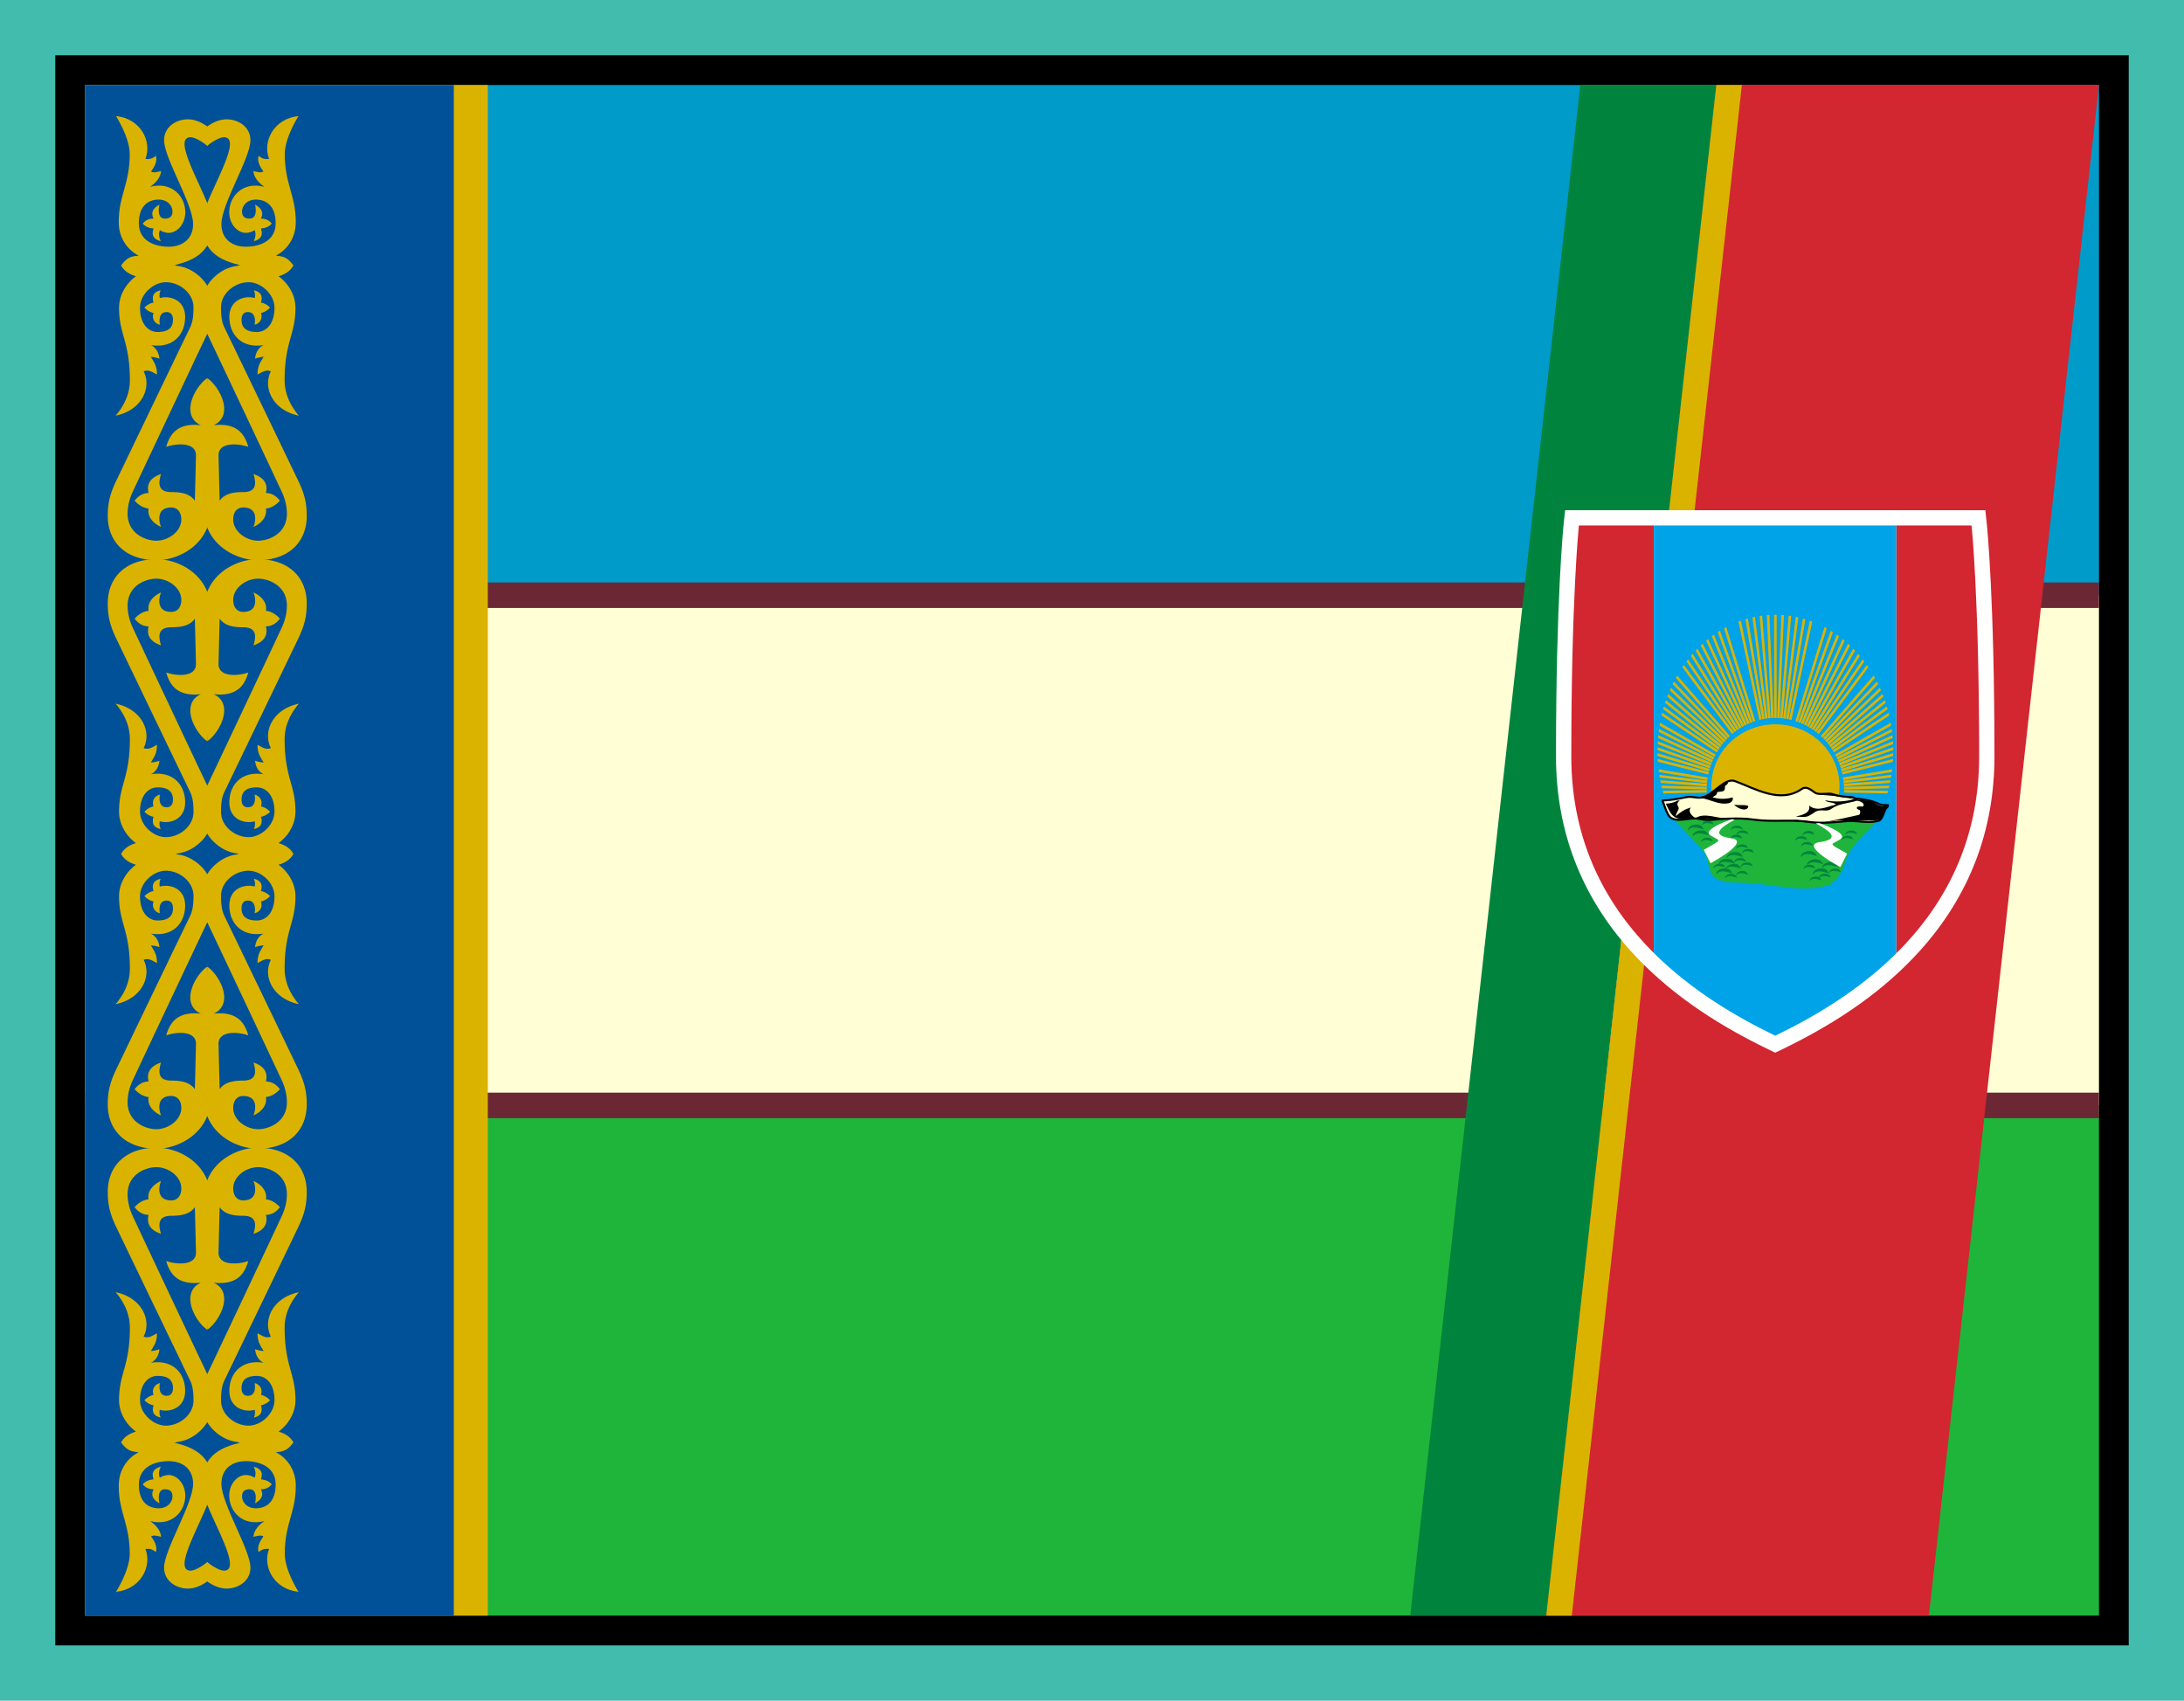 <?xml version="1.0" encoding="UTF-8"?>
<svg xmlns="http://www.w3.org/2000/svg" xmlns:xlink="http://www.w3.org/1999/xlink" viewBox="0 0 256.859 200"
  x="9118.506" y="7000">
  <!-- Blazon: -->
  <!-- 北部邦旗 -->
  <style type="text/css">
    /* 紋章基本色銀 */
    .argent {
      fill: #ffffff;
    }

    /* 紋章基本色金 */
    .or {
      fill: #dab300;
    }

    /* 紋章基本色赤 */
    /* 首長家の林檎の実色 */
    .gules {
      fill: #d22630;
    }

    /* 紋章基本色緑 */
    /* 首長家の林檎の葉色 */
    .vert {
      fill: #00843d;
    }

    /* 紋章基本色黒 */
    .sable {
      fill: black;
    }

    /* 枠色：宰相家たる碧雲氏を表す碧色 */
    .grue {
      fill: #42bcac;
    }

    /* 民族の起源を象徴する天空を表す水色 */
    .sky1 {
      fill: #00a2e8;
    }

    .sky2 {
      fill: #009bc9;
    }

    /* 豊かな自然を象徴する草原を表す黄緑色 */
    .prairie {
      fill: #1eb53a;
    }

    /* 山岳の石肌を表す薄褐色 */
    .mountain {
      fill: #fffed5;
    }

    /* 豊かな食糧を象徴する牧畜の肉を表す褐赤色 */
    .meats {
      fill: #6c2735;
    }

    /* 革新性を象徴する藍色 */
    .indigo {
      fill: #005197;
    }
  </style>
  <g class="backside">
    <path d="M0,0 l256.859,0 l0,200 l-256.859,0
  z" class="grue" />
    <path d="M0,0 m6.5,6.5 l243.859,0 l0,187 l-243.859,0
  z" class="sable" />
    <path d="M10,10 l236.859,0 l0,60 l-236.859,0
  z" class="sky2" />
    <path d="M10,10 m0,60 l236.859,0 l0,60 l-236.859,0
  z" class="mountain" />
    <path d="M10,10 m0,120 l236.859,0 l0,60 l-236.859,0
  z" class="prairie" />
    <path d="M10,10 m0,58.5 l236.859,0 l0,3 l-236.859,0
  z" class="meats" />
    <path d="M10,10 m0,118.5 l236.859,0 l0,3 l-236.859,0
  z" class="meats" />
  </g>
  <g class="band">
    <path d="M10,10 m236.859,0 l-20,180 l-45,0 l20,-180 z" class="gules" />
    <path d="M10,10 m-45,0 m236.859,0 l-20,180 l-16,0 l20,-180 z" class="vert" />
    <path d="M10,10 m-42,0 m236.859,0 l-20,180 l-3,0 l20,-180 z" class="or" />
    <g class="coa" transform="translate(183,60) scale(0.2) ">
      <g>
        <path class="argent"
          d="M 252.479,0 H 244.376 128.917 13.461 5.358 L 4.511,8.059 C 4.327,9.811 0,52.03 0,144.749 c 0,43.563 14.726,81.996 43.77,114.23 20.349,22.585 46.923,41.599 81.242,58.129 l 3.905,1.881 3.906,-1.881 c 34.32,-16.53 60.896,-35.544 81.246,-58.129 29.044,-32.234 43.771,-70.667 43.771,-114.23 0,-92.718 -4.328,-134.938 -4.512,-136.69 z" />
        <path
          d="M 13.461 9 C 13.461 9 9 51.435 9 144.748 C 9 195.899 30.209 233.183 57.5 260.35 L 57.5 9 L 13.461 9 z M 200.1 9 L 200.1 260.584 C 227.506 233.398 248.84 196.047 248.84 144.748 C 248.84 51.436 244.377 9 244.377 9 L 200.1 9 z M 128.508 308.799 C 128.643 308.864 128.783 308.935 128.918 309 C 129.053 308.935 129.193 308.864 129.328 308.799 L 128.508 308.799 z "
          class="gules" />
        <path
          d="m 57.502,9 v 251.354 c 22.36,22.257 48.799,37.717 71.01,48.447 h 0.812 c 22.134,-10.693 48.465,-26.082 70.775,-48.213 V 9 h -71.182 z"
          class="sky1" />
      </g>
      <g transform="scale(1.7) translate(-56,-27)">
        <path
          d="m 131.89,63.175 c 0.148,0 0.294,0.005 0.44,0.007 v 35.68 c -0.146,-0.003 -0.292,-0.006 -0.44,-0.006 -0.146,0 -0.293,0.003 -0.44,0.006 v -35.68 c 0.147,-0.002 0.294,-0.007 0.44,-0.007 z m 2.08,0.06 c 0.293,0.018 0.585,0.04 0.876,0.064 l -1.48,35.607 a 23.116,23.116 0 0 0 -0.878,-0.042 z m 2.506,0.238 c 0.292,0.038 0.584,0.078 0.874,0.123 l -2.951,35.399 c -0.29,-0.032 -0.583,-0.058 -0.877,-0.079 z m 2.487,0.41 c 0.288,0.058 0.576,0.12 0.862,0.186 l -4.398,35.063 a 23.572,23.572 0 0 0 -0.87,-0.118 z m 2.447,0.586 c 0.285,0.079 0.57,0.16 0.852,0.245 l -5.812,34.603 a 23.385,23.385 0 0 0 -0.867,-0.16 z m 2.403,0.754 c 0.28,0.098 0.557,0.2 0.834,0.305 l -7.185,34.02 c -0.283,-0.072 -0.57,-0.139 -0.857,-0.2 z m 5.06,2.22 c 0.265,0.14 0.53,0.284 0.791,0.43 l -10.013,32.347 c -0.276,-0.1 -0.555,-0.195 -0.836,-0.285 z m 2.178,1.247 c 0.257,0.158 0.511,0.32 0.765,0.484 l -11.193,31.421 a 23.112,23.112 0 0 0 -0.822,-0.32 z m 2.09,1.379 c 0.248,0.175 0.495,0.352 0.739,0.533 l -12.301,30.417 a 22.505,22.505 0 0 0 -0.809,-0.36 z m 1.994,1.504 c 0.238,0.192 0.475,0.386 0.71,0.583 l -13.329,29.33 a 23.844,23.844 0 0 0 -0.793,-0.4 z m 1.894,1.613 c 0.23,0.206 0.455,0.417 0.68,0.629 l -14.277,28.18 a 23,23 0 0 0 -0.776,-0.436 z m 1.79,1.72 c 0.217,0.22 0.431,0.441 0.644,0.666 l -15.137,26.972 c -0.248,-0.161 -0.5,-0.317 -0.755,-0.468 z m 1.68,1.805 c 0.205,0.234 0.408,0.47 0.609,0.708 l -15.91,25.714 a 24.668,24.668 0 0 0 -0.736,-0.501 z m 1.57,1.883 c 0.194,0.245 0.385,0.494 0.573,0.744 l -16.599,24.426 a 22.19,22.19 0 0 0 -0.715,-0.536 z m 1.456,1.956 c 0.18,0.256 0.36,0.514 0.536,0.775 l -17.2,23.106 a 24.301,24.301 0 0 0 -0.69,-0.567 z m 2.335,3.656 c 0.158,0.274 0.314,0.549 0.467,0.827 l -18.064,20.691 a 23.252,23.252 0 0 0 -0.647,-0.62 z m 1.137,2.09 c 0.146,0.283 0.289,0.568 0.43,0.855 l -18.428,19.342 a 25.06,25.06 0 0 0 -0.622,-0.653 z m 1.027,2.124 c 0.132,0.29 0.26,0.582 0.388,0.875 L 149.7,107.291 a 24.27,24.27 0 0 0 -0.59,-0.679 z m 0.915,2.145 c 0.12,0.297 0.236,0.597 0.35,0.897 l -18.918,16.66 a 25.937,25.937 0 0 0 -0.565,-0.706 z m 0.808,2.161 c 0.106,0.303 0.207,0.608 0.308,0.914 l -19.05,15.343 a 23.99,23.99 0 0 0 -0.536,-0.73 z m 0.701,2.17 c 0.092,0.308 0.181,0.617 0.267,0.928 l -19.112,14.046 a 25.953,25.953 0 0 0 -0.505,-0.752 z m 0.599,2.172 c 0.078,0.312 0.154,0.626 0.227,0.94 l -19.11,12.778 c -0.153,-0.262 -0.31,-0.52 -0.472,-0.775 z m 0.75,3.46 c 0.059,0.318 0.112,0.636 0.165,0.955 l -18.982,10.818 a 25.206,25.206 0 0 0 -0.419,-0.81 z m 0.345,2.147 c 0.045,0.32 0.086,0.642 0.126,0.964 l -18.83,9.639 a 25.11,25.11 0 0 0 -0.385,-0.83 z m 0.256,2.131 c 0.032,0.32 0.061,0.642 0.088,0.965 l -18.63,8.503 a 24.79,24.79 0 0 0 -0.35,-0.845 z m 0.17,2.108 c 0.02,0.32 0.038,0.642 0.052,0.964 l -18.39,7.409 a 23.807,23.807 0 0 0 -0.314,-0.858 z m 0.089,2.079 c 0.008,0.321 0.01,0.644 0.011,0.967 l -18.105,6.359 a 25.958,25.958 0 0 0 -0.28,-0.874 z m 0.006,2.05 c -0.005,0.324 -0.012,0.646 -0.023,0.968 l -17.788,5.354 a 25.986,25.986 0 0 0 -0.242,-0.888 z m -0.065,2.022 c -0.017,0.32 -0.034,0.64 -0.056,0.96 l -17.446,4.396 c -0.063,-0.3 -0.13,-0.599 -0.202,-0.895 z m -0.297,3.547 a 56.42,56.42 0 0 1 -0.118,0.952 l -16.759,2.786 c -0.04,-0.305 -0.084,-0.609 -0.135,-0.91 z m -0.258,1.918 c -0.048,0.317 -0.1,0.632 -0.155,0.947 l -16.344,1.954 a 26.15,26.15 0 0 0 -0.098,-0.917 z m -0.325,1.88 c -0.06,0.314 -0.122,0.627 -0.188,0.939 l -15.91,1.167 a 26.328,26.328 0 0 0 -0.062,-0.92 z m -0.384,1.841 c -0.07,0.31 -0.142,0.62 -0.218,0.927 l -15.468,0.425 c -0.003,-0.308 -0.01,-0.615 -0.022,-0.92 z m -0.442,1.799 c -0.081,0.307 -0.166,0.612 -0.253,0.916 l -15.005,-0.275 c 0.01,-0.297 0.017,-0.595 0.017,-0.895 v -0.025 z m -77.752,0.916 c -0.087,-0.304 -0.171,-0.61 -0.253,-0.916 l 15.241,-0.28 v 0.026 c 0,0.3 0.007,0.597 0.017,0.895 z m -0.477,-1.788 a 52.309,52.309 0 0 1 -0.219,-0.927 l 15.71,0.432 a 23.39,23.39 0 0 0 -0.023,0.92 z m -0.415,-1.83 a 53.274,53.274 0 0 1 -0.187,-0.938 l 16.16,1.187 c -0.025,0.305 -0.047,0.611 -0.062,0.92 z m -0.357,-1.871 c -0.054,-0.315 -0.107,-0.63 -0.155,-0.947 l 16.597,1.985 c -0.038,0.303 -0.07,0.61 -0.098,0.917 z m -0.295,-1.913 a 56.088,56.088 0 0 1 -0.118,-0.952 l 17.012,2.828 c -0.05,0.302 -0.094,0.605 -0.134,0.91 z m -0.359,-3.54 c -0.022,-0.32 -0.04,-0.64 -0.056,-0.96 l 17.705,4.461 c -0.073,0.296 -0.14,0.595 -0.203,0.896 z m -0.099,-2.013 a 54.284,54.284 0 0 1 -0.022,-0.967 l 18.053,5.433 c -0.085,0.294 -0.166,0.59 -0.241,0.888 z m -0.027,-2.05 c 10e-4,-0.324 0.004,-0.647 0.011,-0.968 l 18.373,6.453 c -0.098,0.289 -0.191,0.58 -0.28,0.873 z m 0.048,-2.083 c 0.014,-0.322 0.033,-0.644 0.052,-0.964 l 18.653,7.515 c -0.11,0.284 -0.216,0.57 -0.316,0.858 z m 0.134,-2.107 c 0.026,-0.323 0.056,-0.644 0.088,-0.965 l 18.893,8.623 c -0.121,0.279 -0.238,0.56 -0.35,0.845 z m 0.218,-2.132 c 0.039,-0.322 0.08,-0.643 0.126,-0.963 l 19.089,9.772 c -0.133,0.274 -0.261,0.551 -0.385,0.83 z m 0.306,-2.156 c 0.053,-0.319 0.107,-0.637 0.165,-0.954 l 19.237,10.963 a 25.22,25.22 0 0 0 -0.42,0.81 z m 0.688,-3.476 c 0.074,-0.314 0.149,-0.628 0.228,-0.94 l 19.355,12.943 a 27.63,27.63 0 0 0 -0.472,0.776 z m 0.559,-2.184 c 0.086,-0.31 0.175,-0.62 0.267,-0.927 l 19.35,14.222 a 24.64,24.64 0 0 0 -0.505,0.752 z m 0.66,-2.183 c 0.1,-0.306 0.203,-0.611 0.308,-0.914 l 19.278,15.526 c -0.183,0.24 -0.36,0.484 -0.535,0.73 z m 0.767,-2.179 c 0.114,-0.3 0.23,-0.6 0.349,-0.897 l 19.134,16.852 c -0.192,0.232 -0.38,0.468 -0.565,0.707 z m 0.877,-2.167 c 0.126,-0.293 0.256,-0.585 0.387,-0.875 l 18.916,18.193 c -0.201,0.222 -0.398,0.45 -0.591,0.679 z m 0.985,-2.144 c 0.14,-0.286 0.284,-0.572 0.43,-0.855 l 18.62,19.544 c -0.211,0.214 -0.418,0.432 -0.622,0.653 z m 1.1,-2.119 c 0.153,-0.277 0.309,-0.553 0.467,-0.826 l 18.244,20.898 c -0.219,0.203 -0.435,0.41 -0.646,0.62 z m 2.265,-3.706 c 0.177,-0.261 0.356,-0.519 0.536,-0.775 l 17.354,23.314 c -0.233,0.185 -0.463,0.374 -0.69,0.568 z m 1.42,-1.986 c 0.188,-0.25 0.378,-0.5 0.572,-0.745 l 16.74,24.634 c -0.24,0.175 -0.479,0.353 -0.714,0.536 z m 1.533,-1.92 c 0.2,-0.238 0.404,-0.474 0.609,-0.708 l 16.038,25.922 c -0.249,0.162 -0.495,0.328 -0.737,0.5 z m 1.646,-1.847 c 0.212,-0.225 0.427,-0.447 0.644,-0.667 l 15.247,27.171 c -0.254,0.151 -0.506,0.307 -0.755,0.468 L 104.307,75.591 Z m 1.754,-1.757 c 0.224,-0.212 0.45,-0.422 0.678,-0.629 l 14.374,28.374 c -0.262,0.14 -0.52,0.285 -0.777,0.435 z m 1.863,-1.66 c 0.235,-0.196 0.472,-0.39 0.71,-0.582 l 13.412,29.514 c -0.267,0.128 -0.531,0.261 -0.793,0.4 z m 1.965,-1.553 c 0.245,-0.181 0.491,-0.358 0.739,-0.533 l 12.371,30.59 c -0.272,0.115 -0.542,0.235 -0.809,0.36 z m 2.064,-1.428 c 0.253,-0.164 0.508,-0.326 0.765,-0.484 l 11.25,31.585 c -0.276,0.102 -0.55,0.208 -0.822,0.32 z m 2.152,-1.3 c 0.262,-0.147 0.526,-0.29 0.791,-0.43 l 10.058,32.49 c -0.28,0.09 -0.56,0.185 -0.836,0.285 z m 5.018,-2.346 c 0.277,-0.104 0.554,-0.207 0.833,-0.306 l 7.208,34.126 c -0.287,0.061 -0.572,0.128 -0.856,0.2 l -7.197,-34 z m 2.384,-0.814 c 0.282,-0.086 0.567,-0.166 0.852,-0.245 l 5.827,34.688 c -0.29,0.048 -0.58,0.101 -0.866,0.16 z m 2.437,-0.645 c 0.287,-0.065 0.574,-0.128 0.862,-0.186 l 4.407,35.13 c -0.292,0.035 -0.582,0.073 -0.87,0.119 z m 2.475,-0.473 c 0.29,-0.045 0.581,-0.085 0.873,-0.123 l 2.954,35.443 c -0.293,0.022 -0.586,0.047 -0.877,0.079 z m 2.504,-0.297 c 0.291,-0.024 0.583,-0.046 0.876,-0.064 l 1.481,35.63 a 23.19,23.19 0 0 0 -0.877,0.04 z m 2.971,80.56 c 12.23,0 22.161,-9.59 22.161,-21.398 0,-11.824 -9.931,-21.399 -22.161,-21.399 -12.246,0 -22.161,9.575 -22.161,21.399 0,11.809 9.915,21.399 22.161,21.399"
          class="or" />
        <path class="prairie"
          d="m 96.799,133.608 c 1.916,-0.087 -1.113,-1.675 0,0 2.002,2.901 8.316,8.946 10.319,11.64 1.437,1.9 1.437,4.473 2.224,6.493 1.438,4.37 7.53,4.024 11.757,4.145 10.37,0.276 20.517,4.024 30.272,0.449 v -0.45 c 3.559,-2.123 4.107,-6.268 5.664,-9.636 2.327,-4.8 6.982,-7.823 10.199,-12.089 -6.76,-0.328 -13.536,-0.673 -20.415,0 -3.32,0.346 -6.76,0.45 -10.2,-0.103 -8.213,-1.572 -16.085,-2.349 -24.18,-1.572 -5.202,0.57 -10.421,0.898 -15.64,1.123" />
        <path class="vert"
          d="m 106.178,141.46 c 0.495,-1.237 2.229,-1.362 3.22,-0.99 0.37,0.247 0.99,0.867 0.99,1.61 0.124,-0.372 -0.124,-0.62 -0.373,-0.62 -1.361,-0.37 -2.972,-0.866 -3.837,0.372 m 0.333,-6.195 c 0.494,-1.238 2.228,-1.361 3.22,-0.989 0.37,0.247 0.99,0.865 0.99,1.609 0.123,-0.373 -0.124,-0.62 -0.371,-0.62 -1.363,-0.37 -2.974,-0.865 -3.839,0.373 m 11.811,7.78 c 0.497,-1.238 2.229,-1.363 3.22,-0.99 0.372,0.247 0.99,0.867 0.99,1.61 0.124,-0.373 -0.123,-0.62 -0.37,-0.62 -1.362,-0.37 -2.972,-0.867 -3.84,0.37 m 0.168,-5.196 c 0.494,-1.237 2.228,-1.361 3.219,-0.988 0.37,0.247 0.99,0.865 0.99,1.608 0.124,-0.372 -0.123,-0.62 -0.372,-0.62 -1.362,-0.37 -2.972,-0.865 -3.837,0.373 m -1.997,-2.036 c 0.495,-1.238 2.229,-1.362 3.22,-0.989 0.37,0.247 0.99,0.865 0.99,1.609 0.124,-0.373 -0.124,-0.62 -0.373,-0.62 -1.361,-0.371 -2.972,-0.865 -3.837,0.372 m -1.996,16.307 c 0.494,-1.238 2.228,-1.362 3.219,-0.99 0.37,0.246 0.99,0.866 0.99,1.61 0.124,-0.371 -0.123,-0.62 -0.372,-0.62 -1.362,-0.371 -2.972,-0.867 -3.837,0.372 m -3.993,-3.865 c 0.494,-1.24 2.228,-1.363 3.219,-0.99 0.37,0.246 0.99,0.866 0.99,1.608 0.124,-0.371 -0.123,-0.618 -0.372,-0.618 -1.361,-0.373 -2.972,-0.867 -3.837,0.37 m 7.153,-2.367 c 0.496,-1.24 2.228,-1.363 3.219,-0.99 0.373,0.247 0.99,0.867 0.99,1.608 0.124,-0.37 -0.123,-0.618 -0.37,-0.618 -1.361,-0.372 -2.972,-0.867 -3.839,0.371 m 29.281,5.077 c 0.497,-1.238 2.229,-1.362 3.22,-0.989 0.372,0.247 0.99,0.865 0.99,1.609 0.124,-0.373 -0.123,-0.62 -0.37,-0.62 -1.362,-0.37 -2.973,-0.865 -3.84,0.373 m -6.154,-11.354 c 0.494,-1.238 2.228,-1.361 3.219,-0.988 0.37,0.247 0.99,0.865 0.99,1.608 0.124,-0.373 -0.123,-0.62 -0.372,-0.62 -1.362,-0.37 -2.972,-0.865 -3.837,0.373 m -1.997,-2.37 c 0.495,-1.237 2.229,-1.36 3.22,-0.988 0.37,0.247 0.99,0.865 0.99,1.609 0.123,-0.373 -0.124,-0.62 -0.373,-0.62 -1.361,-0.37 -2.972,-0.865 -3.837,0.373 m 2.495,-2.202 c 0.496,-1.238 2.228,-1.364 3.219,-0.99 0.373,0.246 0.99,0.866 0.99,1.61 0.124,-0.373 -0.123,-0.62 -0.37,-0.62 -1.362,-0.371 -2.972,-0.867 -3.84,0.37 m 13.478,1.293 c 0.494,-1.237 2.228,-1.363 3.219,-0.99 0.37,0.247 0.99,0.867 0.99,1.61 0.124,-0.372 -0.123,-0.62 -0.372,-0.62 -1.361,-0.37 -2.972,-0.867 -3.837,0.371 m 1.33,-2.202 c 0.495,-1.237 2.23,-1.361 3.22,-0.988 0.37,0.247 0.99,0.865 0.99,1.608 0.124,-0.372 -0.123,-0.62 -0.372,-0.62 -1.362,-0.37 -2.972,-0.865 -3.837,0.373 m -15.365,7.164 c 0.665,-1.663 2.994,-1.83 4.325,-1.33 0.5,0.332 1.331,1.163 1.331,2.161 0.168,-0.498 -0.165,-0.83 -0.498,-0.83 -1.83,-0.5 -3.993,-1.166 -5.158,0.498 m 2.164,2.329 c 0.665,-1.664 2.994,-1.83 4.325,-1.331 0.498,0.333 1.331,1.165 1.331,2.164 0.166,-0.5 -0.167,-0.833 -0.5,-0.833 -1.829,-0.498 -3.993,-1.164 -5.156,0.5 m -31.446,2.662 c 0.666,-1.664 2.995,-1.831 4.326,-1.331 0.5,0.333 1.33,1.164 1.33,2.162 0.168,-0.498 -0.165,-0.831 -0.497,-0.831 -1.831,-0.5 -3.993,-1.166 -5.159,0.498 m 3,-1.785 c 0.666,-1.664 2.996,-2.204 4.327,-1.706 0.498,0.333 1.33,1.166 1.33,2.164 0.166,-0.5 -0.167,-0.833 -0.5,-0.833 -1.829,-0.498 -3.992,-1.163 -5.156,0.5 m -2.168,-2.166 c 0.666,-1.663 2.995,-1.83 4.326,-1.33 0.498,0.332 1.33,1.163 1.33,2.161 0.166,-0.498 -0.167,-0.83 -0.5,-0.83 -1.829,-0.5 -3.992,-1.166 -5.156,0.498 m 2.827,-2.828 c 0.666,-1.663 2.995,-1.83 4.326,-1.33 0.5,0.332 1.331,1.163 1.331,2.161 0.167,-0.498 -0.165,-0.83 -0.498,-0.83 -1.831,-0.5 -3.993,-1.166 -5.159,0.497 m -11.811,-7.985 c 0.665,-1.664 2.995,-1.83 4.326,-1.331 0.498,0.332 1.33,1.165 1.33,2.163 0.166,-0.5 -0.167,-0.832 -0.5,-0.832 -1.829,-0.499 -3.992,-1.164 -5.156,0.5 m -1.664,-2.537 c 0.666,-1.664 2.995,-1.83 4.326,-1.33 0.498,0.332 1.33,1.163 1.33,2.161 0.166,-0.498 -0.166,-0.83 -0.5,-0.83 -1.828,-0.5 -3.992,-1.166 -5.156,0.497 m 14.696,2.649 c 0.496,-1.232 2.225,-1.352 3.217,-0.993 0.377,0.257 0.993,0.873 0.993,1.626 0.12,-0.376 -0.12,-0.633 -0.377,-0.633 -1.352,-0.36 -2.96,-0.856 -3.833,0.376 v -0.376 m 4.004,4.911 c 0.497,-1.232 2.225,-1.352 3.218,-0.992 0.376,0.256 0.992,0.873 0.992,1.608 0.12,-0.359 -0.12,-0.616 -0.376,-0.616 -1.352,-0.376 -2.96,-0.872 -3.834,0.377 v -0.377 m -0.342,4.655 c 0.496,-1.232 2.242,-1.352 3.234,-0.993 0.36,0.257 0.993,0.873 0.993,1.626 0.12,-0.376 -0.137,-0.633 -0.376,-0.633 -1.37,-0.36 -2.978,-0.856 -3.85,0.376 v -0.376 m -1.66,2.96 c 0.496,-1.232 2.241,-1.369 3.216,-0.992 0.377,0.257 0.993,0.873 0.993,1.608 0.137,-0.376 -0.12,-0.616 -0.36,-0.616 -1.368,-0.376 -2.977,-0.872 -3.85,0.377 v -0.377 m 32.155,-0.838 c 0.496,-1.232 2.224,-1.352 3.217,-0.993 0.376,0.257 0.992,0.873 0.992,1.626 0.12,-0.376 -0.12,-0.633 -0.376,-0.633 -1.352,-0.36 -2.96,-0.856 -3.833,0.376 v -0.376 m -6.76,2.79 c 0.497,-1.25 2.225,-1.37 3.217,-0.993 0.377,0.24 0.993,0.855 0.993,1.608 0.12,-0.376 -0.12,-0.616 -0.376,-0.616 -1.352,-0.376 -2.96,-0.873 -3.834,0.36 v -0.36 m -2.105,-4.107 c 0.497,-1.249 2.225,-1.369 3.218,-0.992 0.376,0.24 0.992,0.855 0.992,1.608 0.12,-0.376 -0.12,-0.616 -0.376,-0.616 -1.352,-0.376 -2.96,-0.873 -3.834,0.36 v -0.36 m 3.269,1.66 c 0.667,-1.66 2.995,-1.83 4.33,-1.335 0.496,0.343 1.334,1.164 1.334,2.174 0.154,-0.497 -0.17,-0.839 -0.513,-0.839 -1.831,-0.496 -3.987,-1.164 -5.151,0.496 v -0.496 m 3.166,-2.156 c 0.667,-1.66 2.994,-1.831 4.312,-1.335 0.514,0.325 1.335,1.164 1.335,2.156 0.171,-0.496 -0.154,-0.821 -0.496,-0.821 -1.831,-0.496 -3.988,-1.164 -5.151,0.496 v -0.496"
          id="path14458" />
        <path class="mountain" style="stroke:#000000;stroke-width:0.695"
          d="m 92.589,127.383 c 2.875,0 5.544,-0.548 8.436,-1.112 0.942,-0.223 1.9,-0.103 2.841,0.017 1.027,0.137 2.037,0.274 3.03,-0.017 4.106,-1.335 7.546,-6.88 11.088,-5.545 7.102,2.67 15.64,7.872 23.068,2.67 1.677,-1.113 3.217,0.445 4.552,1.317 0.838,0.548 2.07,0.462 3.337,0.394 1.06,-0.068 2.122,-0.137 2.994,0.171 2.208,0.77 4.432,0.89 6.64,0.993 0.342,0.12 0.667,0.342 1.01,0.445 2.772,0.342 5.322,0.547 7.871,1.78 0.993,0.547 2.225,0.547 3.32,0.547 v 0.445 c -0.222,0.222 -0.445,0.445 -0.65,0.667 -1.01,1.66 -1.112,3.987 -2.79,4.33 -2.07,0.547 -4.175,0.376 -6.314,0.188 -1.609,-0.137 -3.251,-0.291 -4.877,-0.086 -4.21,0.445 -8.54,0.788 -12.766,0.223 -3.166,-0.445 -6.297,-0.428 -9.429,-0.394 -3.132,0.034 -6.263,0.069 -9.412,-0.376 -2.995,-0.445 -5.887,-0.445 -8.881,-0.343 -3.32,0 -6.76,0.89 -9.977,0.12 -1.352,-0.342 -2.858,-0.154 -4.364,0.034 -1.848,0.24 -3.713,0.48 -5.287,-0.256 -2.003,-0.993 -2.773,-6.212 -3.44,-6.212" />
        <path class="argent"
          d="m 147.115,135.238 c 2.94,1.06 9.91,3.843 7.25,5.561 -3.32,2.174 -4.654,1.01 2.328,4.997 l -2.328,4.655 c 0,0 -14.306,-7.65 -7.153,-8.642 6.797,-0.96 4.432,-3.402 -1.384,-6.505 z m -30.3,-1.377 c -2.864,1.026 -10.052,3.862 -7.37,5.603 3.337,2.174 4.654,1.01 -2.327,4.997 l 2.327,4.655 c 0,0 14.306,-7.65 7.153,-8.642 -6.735,-0.95 -4.474,-3.357 1.226,-6.42 z" />
        <path class="sable" style="fill-rule:evenodd"
          d="m 115.436,121.006 c -2.662,0.998 -4.824,2.995 -6.988,4.824 -0.83,0.665 -2.162,-0.334 -2.994,0.664 3.494,0.168 6.656,2.663 10.316,1.832 0.833,-0.167 1.663,-0.999 1.33,-1.998 -2.33,0.666 -4.658,0.666 -6.82,0 -0.333,-0.167 0.998,-0.499 1.33,-1.164 l 0.166,-0.666 c 1.663,-0.333 2.83,0.168 2.662,-1.996 0,-0.332 1.33,-0.665 0.998,-1.496 z m 34.545,4.191 c -0.785,-0.001 -1.592,0.041 -2.434,0.135 l 0.666,0.164 c 6.748,0.465 9.777,1.107 10.904,1.426 0.012,-0.004 0.025,-0.006 0.037,-0.01 -0.47,-0.616 -6.065,-1.708 -9.174,-1.715 z m 9.174,1.715 c 0.026,0.006 0.051,0.011 0.076,0.018 -0.022,-0.011 -0.031,-0.011 -0.055,-0.023 -0.007,0.002 -0.014,0.004 -0.021,0.006 z m 0.076,0.018 c 0.049,0.025 0.078,0.035 0.121,0.055 0.02,0.006 0.05,0.014 0.068,0.019 v 0.012 c -0.022,-0.009 -0.044,-0.02 -0.068,-0.031 -0.056,-0.017 -0.164,-0.043 -0.234,-0.062 -3.31,0.982 -6.766,1.067 -10.074,0.406 0.998,0.998 2.83,0.498 3.828,1.496 -2.995,0.666 -6.654,2.661 -9.316,0.332 0.666,2.662 -2.662,3.328 -4.658,3.828 1.663,0 3.492,0.499 4.99,-0.5 0.665,-0.332 1.496,-0.998 2.162,-1.33 1.663,-0.832 3.66,0.332 5.158,-0.832 2.827,-1.996 5.806,-1.831 8.801,-2.83 l 0.01,-0.084 0.002,-0.012 h 0.004 c -0.001,0.018 -0.006,0.031 -0.016,0.096 2.39,0.288 2.863,1.537 2.083,2.045 -1.084,-0.162 -2.095,-0.081 -2.02,0.416 -0.146,0.254 0.428,0.638 1.08,0.85 0.122,0.407 0.057,1.309 -0.203,1.476 -0.64,0.289 -0.984,0.289 -0.984,0.289 0,0 -9.012,2.095 -12.586,2.518 0.102,0.003 0.233,0.015 0.33,0.018 l 0.072,0.027 c 5.348,-0.696 5.181,-1.155 10.205,-0.627 0.669,-0.048 1.3,-0.084 1.894,-0.111 4.662,-0.21 7.057,0.147 8.067,-0.436 1.526,-0.88 2.449,-4.629 2.449,-4.629 0,0 0.227,0.034 -0.578,-0.317 -0.392,0.707 -2.39,0.091 -3.179,-0.524 -0.502,-0.31 -0.165,7.5e-4 -0.936,-0.584 -1.338,-0.381 -3.783,-0.651 -5.299,-0.744 v -0.242 h -0.982 v 0.06 c -0.064,-0.015 -0.125,-0.032 -0.189,-0.047 z m -11.854,8.156 c -0.897,-0.03 -1.943,-0.108 -3.035,-0.209 l 0.109,0.055 -0.06,-0.006 c 0.108,0.057 0.222,0.116 0.34,0.176 0.79,0.066 3.384,-0.082 4.334,-0.141 z m -3.035,-0.209 -0.455,-0.229 c -10.953,-1.327 -4.948,-0.27 0.455,0.229 z M 98.402,127.422 c -0.149,-0.012 -0.297,0.011 -0.434,0.07 -1.166,0.666 -2.663,1 -3.994,1 0.999,1.996 1.83,4.325 3.826,4.99 1.79,0.651 4.216,0.192 6.346,0.172 -0.065,0.051 -0.129,0.104 -0.189,0.16 3.993,-0.165 7.819,0.334 11.811,-0.164 -3.55,0.16 -8.663,-2.34 -11.547,-0.06 -1.161,-0.985 -2.736,-2.137 -1.594,-3.768 -2.163,0.666 -3.494,1.498 -5.158,2.994 0,-0.998 0.833,-1.83 0.998,-2.662 0,-0.665 -0.83,-1.163 -0.332,-1.996 0.135,-0.269 0.378,-0.639 0.818,-0.688 -0.193,-0.02 -0.379,-0.044 -0.549,-0.049 z m 19.197,1.402 c 1.164,1.331 3.993,2.496 4.824,0.998 0.665,-1.331 -3.16,-0.498 -4.824,-0.998 z m 3.121,4.754 c -0.477,-0.005 -0.944,0.061 -1.297,0.312 0.438,0.017 0.866,8.3e-4 1.17,-0.201 0.04,-0.04 0.085,-0.074 0.127,-0.111 z m -10.197,8.934 c -0.69,0.384 -2.06,1.159 -3.104,1.775 v 0.002 c 0.83,-0.473 1.536,-0.871 2.129,-1.207 1.675,-0.948 1.664,-0.955 0.975,-0.57 z m -3.576,1.658 -0.273,0.154 z m 50.189,1.488 -2.617,5.254 z m -0.877,0.27 -2.035,4.068 z" />
      </g>
    </g>
  </g>
  <g class="hoisty">
    <path d="M10,10 l47.372,0 l0,180 l-47.372,0
  z" class="or" />
    <path d="M10,10 l43.372,0 l0,180 l-43.372,0
  z" class="indigo" />
    <g transform="matrix(.5 0 0 .5 0 0) scale(0.39,0.39) translate(5,15)" class="or">
      <g id="f">
        <g id="e">
          <path
            d="M120 72.922s-9.61-8.076-12.874-4.025c-5.25 6.515 16.14 38.968 16.14 50.396 0 18.759-12.517 23.86-27.973 26.539-10.371 1.798-27.259-.752-27.259-.752 3.18-4.273 5.248-5.532 10.606-5.873-5.965-3.097-12.039-9.82-12.039-20.284 0-16.138 6.643-22.79 6.643-40.983 0-10.093-8.276-22.941-8.276-22.941 14.629 1.464 21.879 15.009 17.754 25.834 2.328.335 4.442-.19 6.258-1.91 1.07 3-.62 6.483-2.883 9.484 1.823.974 3.162.39 6.066-.21-.276 3.092-2.128 6.376-6.66 9.468 13.151-3.415 21.243 5.751 21.243 15.347 0 7.248-5.079 12.443-10.044 12.443-1.604 0-3.961-.661-5.29-1.654-.938 1.995-.455 4.665.51 6.66-3.638-.962-5.948-3.123-4.304-7.621-2.795-.257-5.018-1.201-6.53-3 1.532-1.963 3.857-3.093 6.53-3.001-2.035-4.2.233-6.55 3.538-8.456 0 0-2.102 8.456 3.265 8.456 2.413 0 4.612-.786 4.612-4.343 0-3.097-2.707-7.387-8.966-7.114-6.258.273-11.332 4.315-11.332 14.306 0 9.216 7.434 13.8 17.23 14.096 8.833.273 15.5-4.512 15.5-13.625 0-12.128-17.508-39.773-17.508-50.58 0-8.11 7.292-12.636 14.427-12.636 9.252 0 17.058 9.161 17.058 9.161l-5.435 6.815z" />
          <path id="d"
            d="M122.02 292.14c0 20.27-18.198 30.688-32.498 30.688-19.266 0-29.524-11.519-29.524-26.598 0-8.548 1.566-13.911 5.507-22.092 0 0 31.78-66.091 44.153-91.653 1.543-3.188 2.041-6.818 2.041-12.138 0-8.217-7.97-14.933-16.327-15.139-7.618-.19-15.918 7.102-15.918 15.412 0 10.093 5.236 14.593 10.612 14.593 6.616 0 9.252-2.72 9.252-7.365 0-3.237-1.563-4.637-3.81-4.637-5.674 0-4.081 7.638-4.081 7.638-2.818-.617-5.134-3.497-3.81-7.093a10.23 10.23 0 0 1-5.51-3.273c1.521-1.475 3.266-2.613 5.51-3-1.329-4.388.447-6.531 4.286-7.433-.775 1.687-.801 3.24-.544 4.705 6.043-1.719 15.306 1.016 15.306 11.456 0 10.365-7.194 19.093-20.681 16.912 3.208 1.534 4.84 4.673 5.17 8.183-2.45-.954-5.17-1.09-5.17-1.09 1.577 2.78 3.767 5.177 3.673 10.637-2.5-1.137-4.823-3.242-8.027-1.91 5.03 9.898-1.15 23.512-16.871 26.733 5.754-6.745 8.571-14.027 8.571-21.277 0-23.496-6.53-27.445-6.53-43.78 0-6.835 3.513-14.215 10.476-19.231v.273c-4.602-1.233-7.55-3.499-9.245-6.578 10.515-2.982 25.8-2.927 34.006.302 9.434 1.093 16.02 8.33 17.96 12.004 1.94 3.67 5.709 16.953 0 28.912-6.25 13.088-35.712 75.56-44.898 95.198-1.948 4.165-3.13 8.583-3.13 13.366 0 12.03 11.02 16.23 17.28 16.23 7.483 0 15.102-5.7 15.102-12.82 0-4.511-2.45-7.228-5.987-7.228-8.458 0-7.944 7.195-6.258 11.729-5.264-2.367-8.324-6.592-7.483-11.047-2.98-.409-5.817-1.822-8.435-4.774 2.06-2.6 4.572-4.567 8.435-4.637-1.687-6.912 2.94-9.835 7.483-11.456-1.437 5.073-2.38 10.911 6.258 10.911 6.3 0 11.258 1.091 14.15 5.183.17-5.456.68-27.005.68-27.005.364-8.098-10.838-7.867-17.958-5.456 2.687-9.327 8.198-14.37 20.952-13.093-3.096-1.295-6.395-4.208-6.395-9.82.002-7.593 6.162-16.005 10.206-18.492l2.022 79.051z" />
          <use xlink:href="#d" transform="matrix(1 0 0 -1 0 645.08)" width="100%" height="100%" />
        </g>
        <use xlink:href="#e" transform="matrix(-1 0 0 1 240 0)" width="100%" height="100%" />
      </g>
      <use xlink:href="#f" transform="matrix(1 0 0 -1 0 1000)" width="100%" height="100%" />
    </g>
  </g>
</svg>